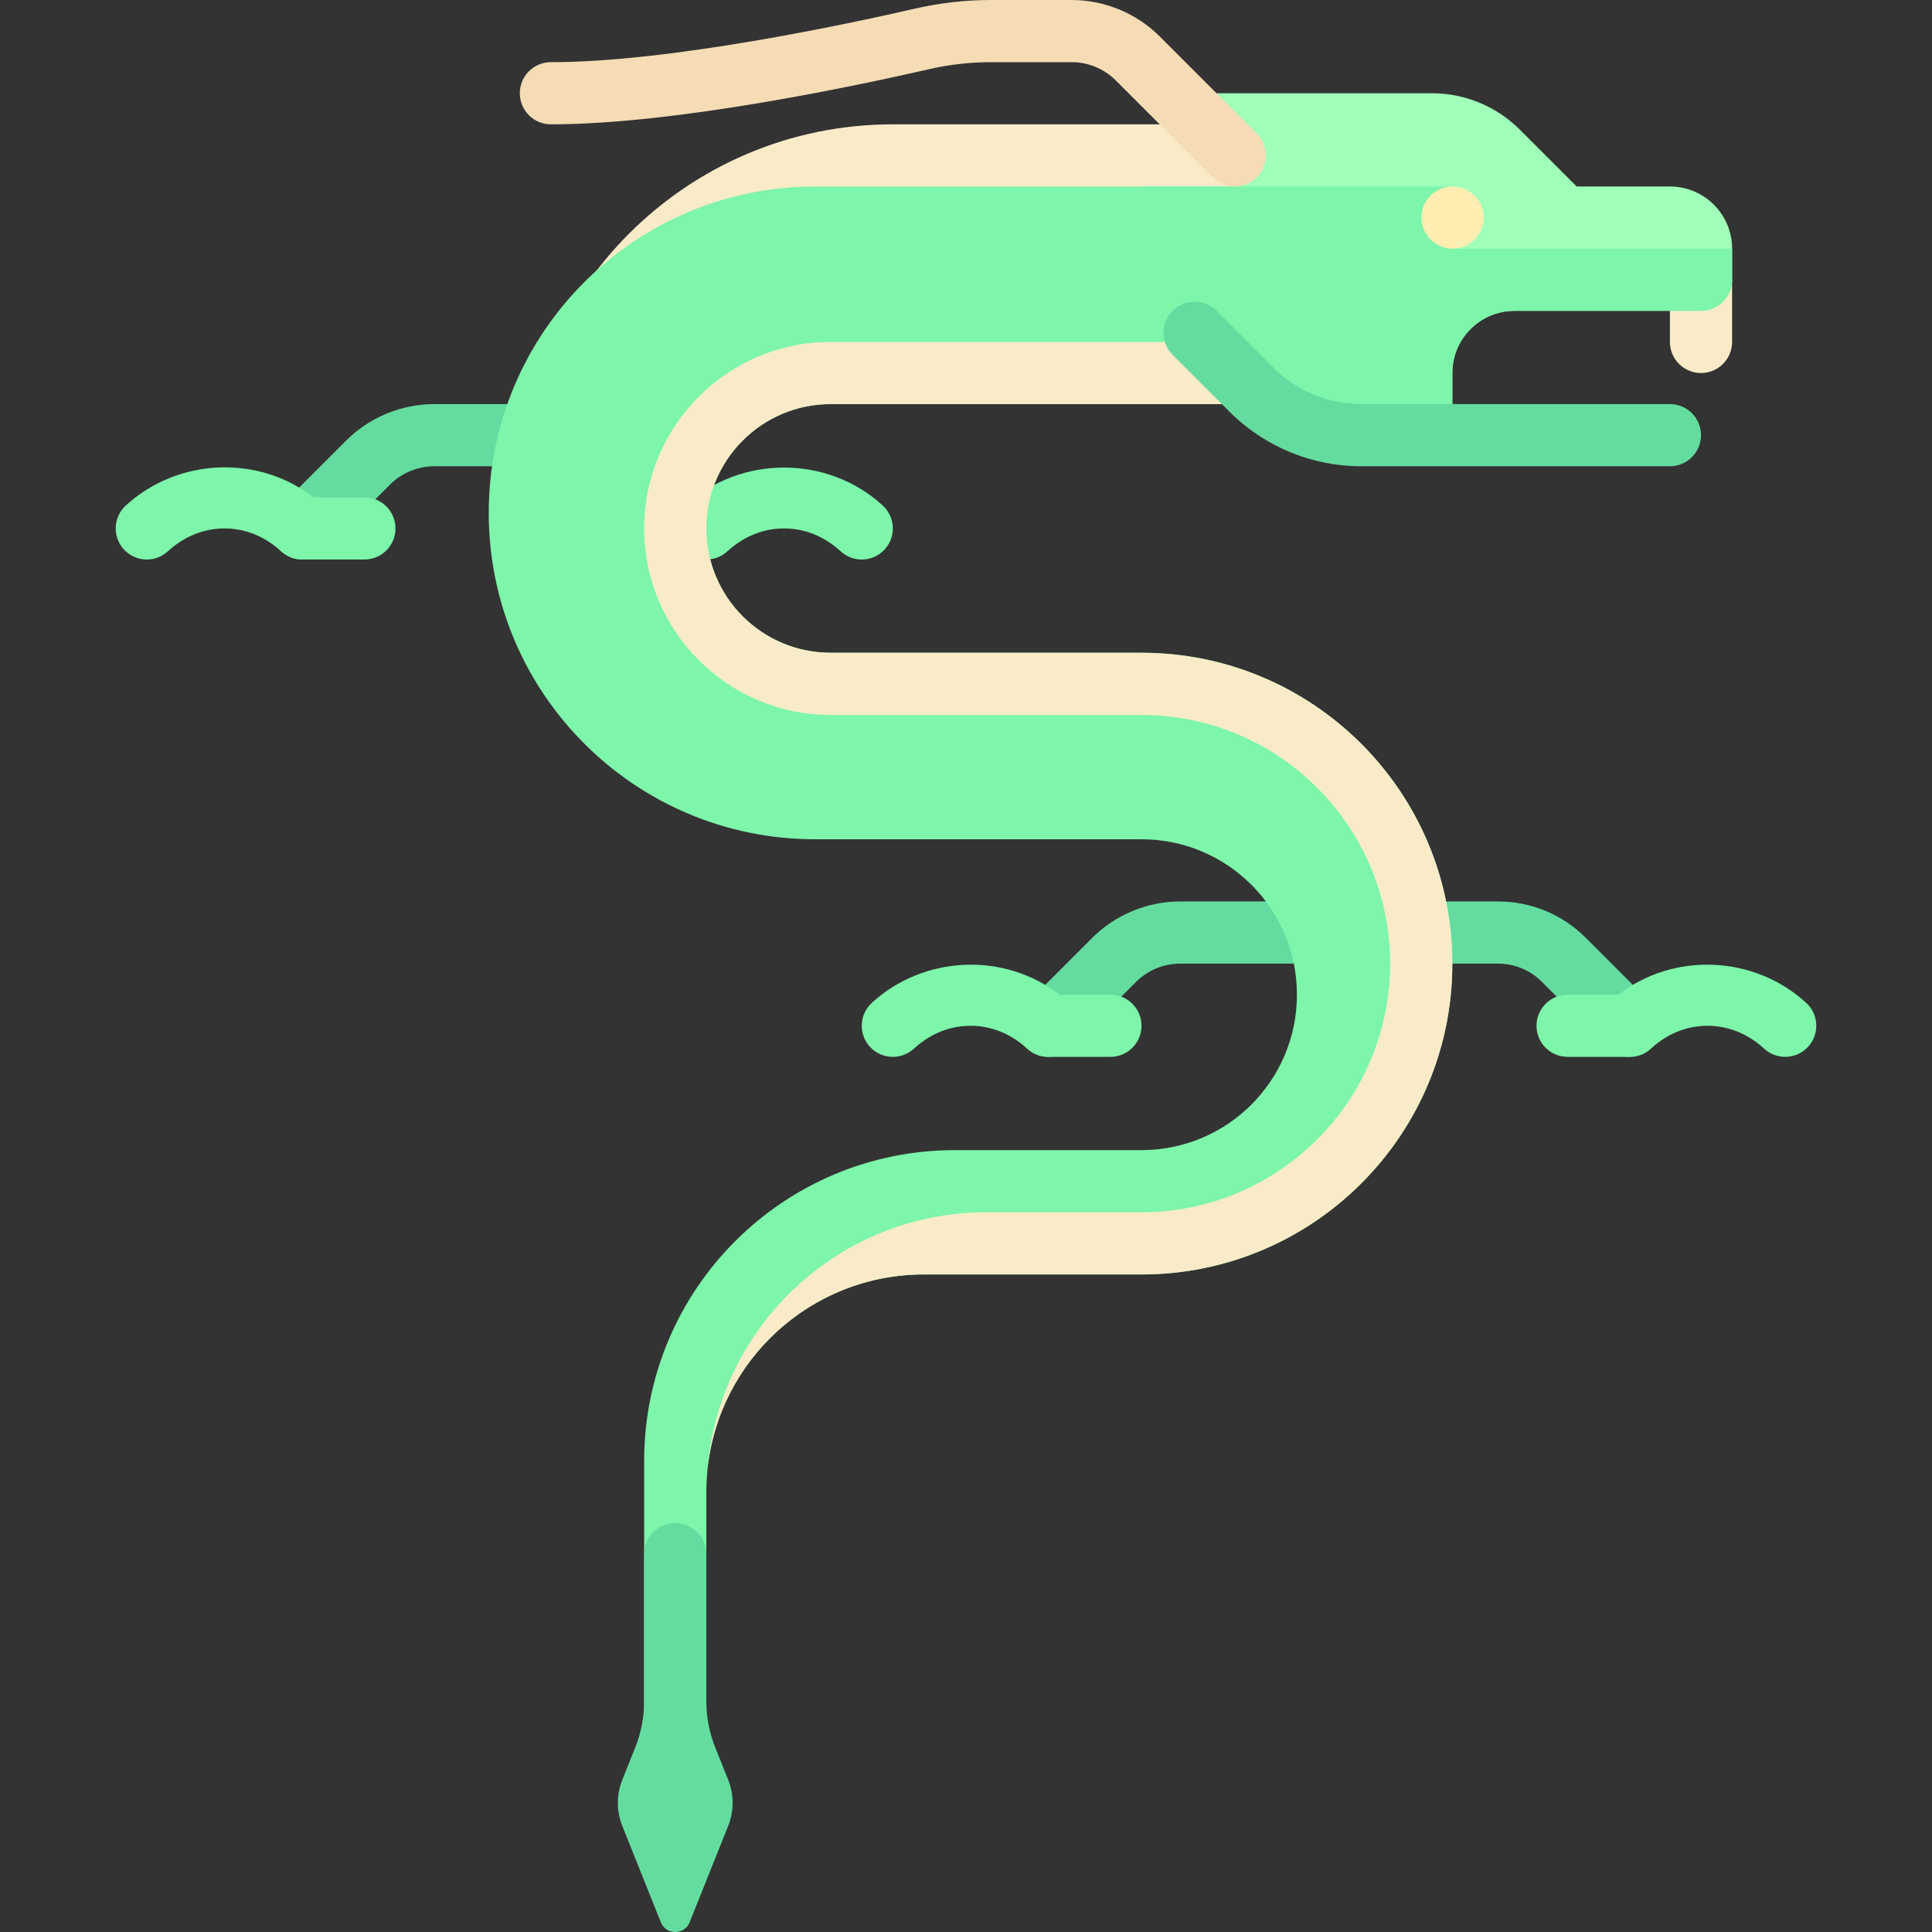 <?xml version="1.0" encoding="iso-8859-1"?>
<!-- Generator: Adobe Illustrator 19.0.0, SVG Export Plug-In . SVG Version: 6.00 Build 0)  -->
<svg version="1.1" id="Capa_1" xmlns="http://www.w3.org/2000/svg" xmlns:xlink="http://www.w3.org/1999/xlink" x="0px" y="0px"
	 viewBox="0 0 512 512" style="enable-background:new 0 0 512 512;" xml:space="preserve">
<rect x="0" y="0" width="512" height="512" fill="#333333" stroke="none"/>
<path style="fill:#64DCA0;" d="M80.093,148.278c-2.108,0-4.215-0.804-5.824-2.413c-3.218-3.218-3.218-8.431,0-11.649l17.473-17.473
	c6.13-6.134,14.617-9.653,23.297-9.653h30.956c4.553,0,8.238,3.688,8.238,8.238c0,4.549-3.684,8.238-8.238,8.238h-30.956
	c-4.336,0-8.584,1.758-11.649,4.827l-17.473,17.473C84.309,147.473,82.201,148.278,80.093,148.278z"/>
<path style="fill:#FAEBC8;" d="M327.223,32.951h-90.614c-54.594,0-98.852,44.257-98.852,98.852h49.426V65.901h140.04L327.223,32.951
	L327.223,32.951z"/>
<g>
	<path style="fill:#7DF5AA;" d="M38.905,148.278c-2.228,0-4.449-0.901-6.074-2.671c-3.073-3.355-2.848-8.567,0.507-11.64
		c13.813-12.654,35.155-13.507,49.756-2.164h13.475c4.553,0,8.238,3.688,8.238,8.238s-3.684,8.238-8.238,8.238H80.093
		c-2.059,0-4.046-0.772-5.567-2.164c-3.025-2.771-8.085-6.074-15.027-6.074s-12.003,3.302-15.027,6.074
		C42.887,147.562,40.892,148.278,38.905,148.278z"/>
	<path style="fill:#7DF5AA;" d="M228.371,148.278c-1.987,0-3.982-0.716-5.567-2.164c-3.025-2.771-8.085-6.074-15.027-6.074
		c-6.942,0-12.003,3.302-15.027,6.074c-3.363,3.073-8.567,2.836-11.641-0.507c-3.073-3.355-2.848-8.567,0.507-11.64
		c14.641-13.418,37.681-13.418,52.322,0c3.355,3.073,3.58,8.286,0.507,11.64C232.82,147.377,230.599,148.278,228.371,148.278z"/>
</g>
<path style="fill:#64DCA0;" d="M431.907,280.08c-2.108,0-4.215-0.804-5.824-2.413l-17.473-17.473
	c-3.113-3.113-7.248-4.827-11.649-4.827h-84.219c-4.336,0-8.584,1.758-11.649,4.827l-17.473,17.473
	c-3.218,3.218-8.431,3.218-11.649,0s-3.218-8.431,0-11.649l17.473-17.473c6.13-6.134,14.617-9.653,23.297-9.653h84.219
	c8.801,0,17.079,3.431,23.297,9.653l17.473,17.473c3.218,3.218,3.218,8.431,0,11.649C436.122,279.275,434.014,280.08,431.907,280.08
	z"/>
<path style="fill:#7DF5AA;" d="M302.51,172.99h-82.376c-18.198,0-32.951-14.753-32.951-32.951s14.752-32.951,32.951-32.951H335.46
	V49.426H216.014c-47.77,0-86.495,38.725-86.495,86.495s38.725,86.495,86.495,86.495h86.495c22.748,0,41.188,18.441,41.188,41.188
	s-18.441,41.188-41.188,41.188h-49.426c-45.495,0-82.376,36.881-82.376,82.376v82.376h16.475v-74.139
	c0-31.847,25.817-57.663,57.663-57.663h57.663c45.495,0,82.376-36.881,82.376-82.376C384.885,209.871,348.005,172.99,302.51,172.99z
	"/>
<g>
	<path style="fill:#FAEBC8;" d="M187.482,389.5c-0.198,1.942-0.299,3.912-0.299,5.907
		C187.183,393.413,187.327,391.455,187.482,389.5z"/>
	<path style="fill:#FAEBC8;" d="M302.51,172.99h-82.376c-18.198,0-32.951-14.753-32.951-32.951s14.752-32.951,32.951-32.951H335.46
		V90.614H220.133c-27.253,0-49.426,22.172-49.426,49.426s22.172,49.426,49.426,49.426h82.376c36.338,0,65.901,29.563,65.901,65.901
		s-29.563,65.901-65.901,65.901h-41.188c-38.886,0-70.812,30.111-73.84,68.232c2.959-29.072,27.512-51.757,57.364-51.757h57.663
		c45.495,0,82.376-36.881,82.376-82.376C384.885,209.871,348.005,172.99,302.51,172.99z"/>
	<path style="fill:#FAEBC8;" d="M450.786,98.852c-4.553,0-8.238-3.688-8.238-8.238V74.139h16.475v16.475
		C459.025,95.163,455.34,98.852,450.786,98.852z"/>
</g>
<path style="fill:#A0FFB9;" d="M442.549,49.426h-24.713l-15.062-15.062c-6.179-6.179-14.561-9.651-23.3-9.651h-68.728l16.475,16.475
	v16.475c0,31.847,25.817,57.663,57.663,57.663l0,0V98.852c0-9.099,7.376-16.475,16.475-16.475h49.426
	c4.549,0,8.238-3.688,8.238-8.238v-8.238C459.025,56.802,451.648,49.426,442.549,49.426z"/>
<path style="fill:#7DF5AA;" d="M384.885,65.901V49.426H302.51v24.713l41.188,41.188h41.188V98.852
	c0-9.099,7.376-16.475,16.475-16.475h49.426c4.55,0,8.238-3.688,8.238-8.238v-8.238H384.885z"/>
<path style="fill:#64DCA0;" d="M442.549,107.089h-81.802c-8.737,0-17.116-3.471-23.293-9.649l-15.059-15.062
	c-3.217-3.217-8.433-3.218-11.65-0.001l0,0c-3.216,3.216-3.217,8.431-0.001,11.648l15.044,15.05
	c9.274,9.277,21.853,14.489,34.971,14.489h81.789c4.553,0,8.238-3.688,8.238-8.238C450.786,110.778,447.103,107.089,442.549,107.089
	z"/>
<path style="fill:#FFEDB1;" d="M384.967,65.901c-4.553,0-8.278-3.688-8.278-8.238s3.644-8.238,8.197-8.238h0.08
	c4.553,0,8.238,3.688,8.238,8.238S389.52,65.901,384.967,65.901z"/>
<path style="fill:#F5DCB4;" d="M327.223,49.426c-2.108,0-4.215-0.804-5.824-2.413l-25.71-25.71
	c-3.065-3.069-7.313-4.827-11.649-4.827h-21.334c-5.583,0-11.126,0.623-16.475,1.854c-19.146,4.396-67.237,14.621-100.235,14.621
	c-4.553,0-8.238-3.688-8.238-8.238s3.684-8.238,8.238-8.238c31.318,0,77.952-9.931,96.551-14.203C249.102,0.764,255.883,0,262.704,0
	h21.334c8.68,0,17.167,3.52,23.297,9.653l25.71,25.71c3.218,3.218,3.218,8.431,0,11.649
	C331.438,48.621,329.329,49.426,327.223,49.426z"/>
<g>
	<path style="fill:#7DF5AA;" d="M236.609,280.08c-2.228,0-4.449-0.901-6.074-2.671c-3.073-3.355-2.848-8.567,0.507-11.641
		c13.804-12.65,35.155-13.511,49.756-2.164h13.475c4.553,0,8.238,3.688,8.238,8.238c0,4.549-3.684,8.238-8.238,8.238h-16.475
		c-2.059,0-4.046-0.772-5.567-2.164c-3.025-2.771-8.085-6.074-15.027-6.074s-12.003,3.302-15.027,6.074
		C240.591,279.364,238.596,280.08,236.609,280.08z"/>
	<path style="fill:#7DF5AA;" d="M473.095,280.08c-1.987,0-3.982-0.716-5.567-2.164c-3.025-2.771-8.085-6.074-15.027-6.074
		c-6.942,0-12.003,3.302-15.027,6.074c-1.52,1.392-3.507,2.164-5.567,2.164h-16.475c-4.553,0-8.238-3.688-8.238-8.238
		c0-4.549,3.684-8.238,8.238-8.238h13.475c14.609-11.351,35.943-10.494,49.756,2.164c3.355,3.073,3.58,8.286,0.507,11.641
		C477.543,279.179,475.323,280.08,473.095,280.08z"/>
</g>
<path style="fill:#64DCA0;" d="M187.183,450.843v-38.961c0-4.549-3.688-8.238-8.238-8.238l0,0c-4.55,0-8.238,3.688-8.238,8.238
	v38.961c0,4.192-0.8,8.345-2.357,12.238l-3.433,8.583c-1.571,3.928-1.571,8.31,0,12.238l10.204,25.509
	c1.381,3.452,6.268,3.452,7.648,0l10.204-25.509c1.571-3.928,1.571-8.31,0-12.238l-3.433-8.583
	C187.983,459.189,187.183,455.035,187.183,450.843z"/>
<g>
</g>
<g>
</g>
<g>
</g>
<g>
</g>
<g>
</g>
<g>
</g>
<g>
</g>
<g>
</g>
<g>
</g>
<g>
</g>
<g>
</g>
<g>
</g>
<g>
</g>
<g>
</g>
<g>
</g>
</svg>
